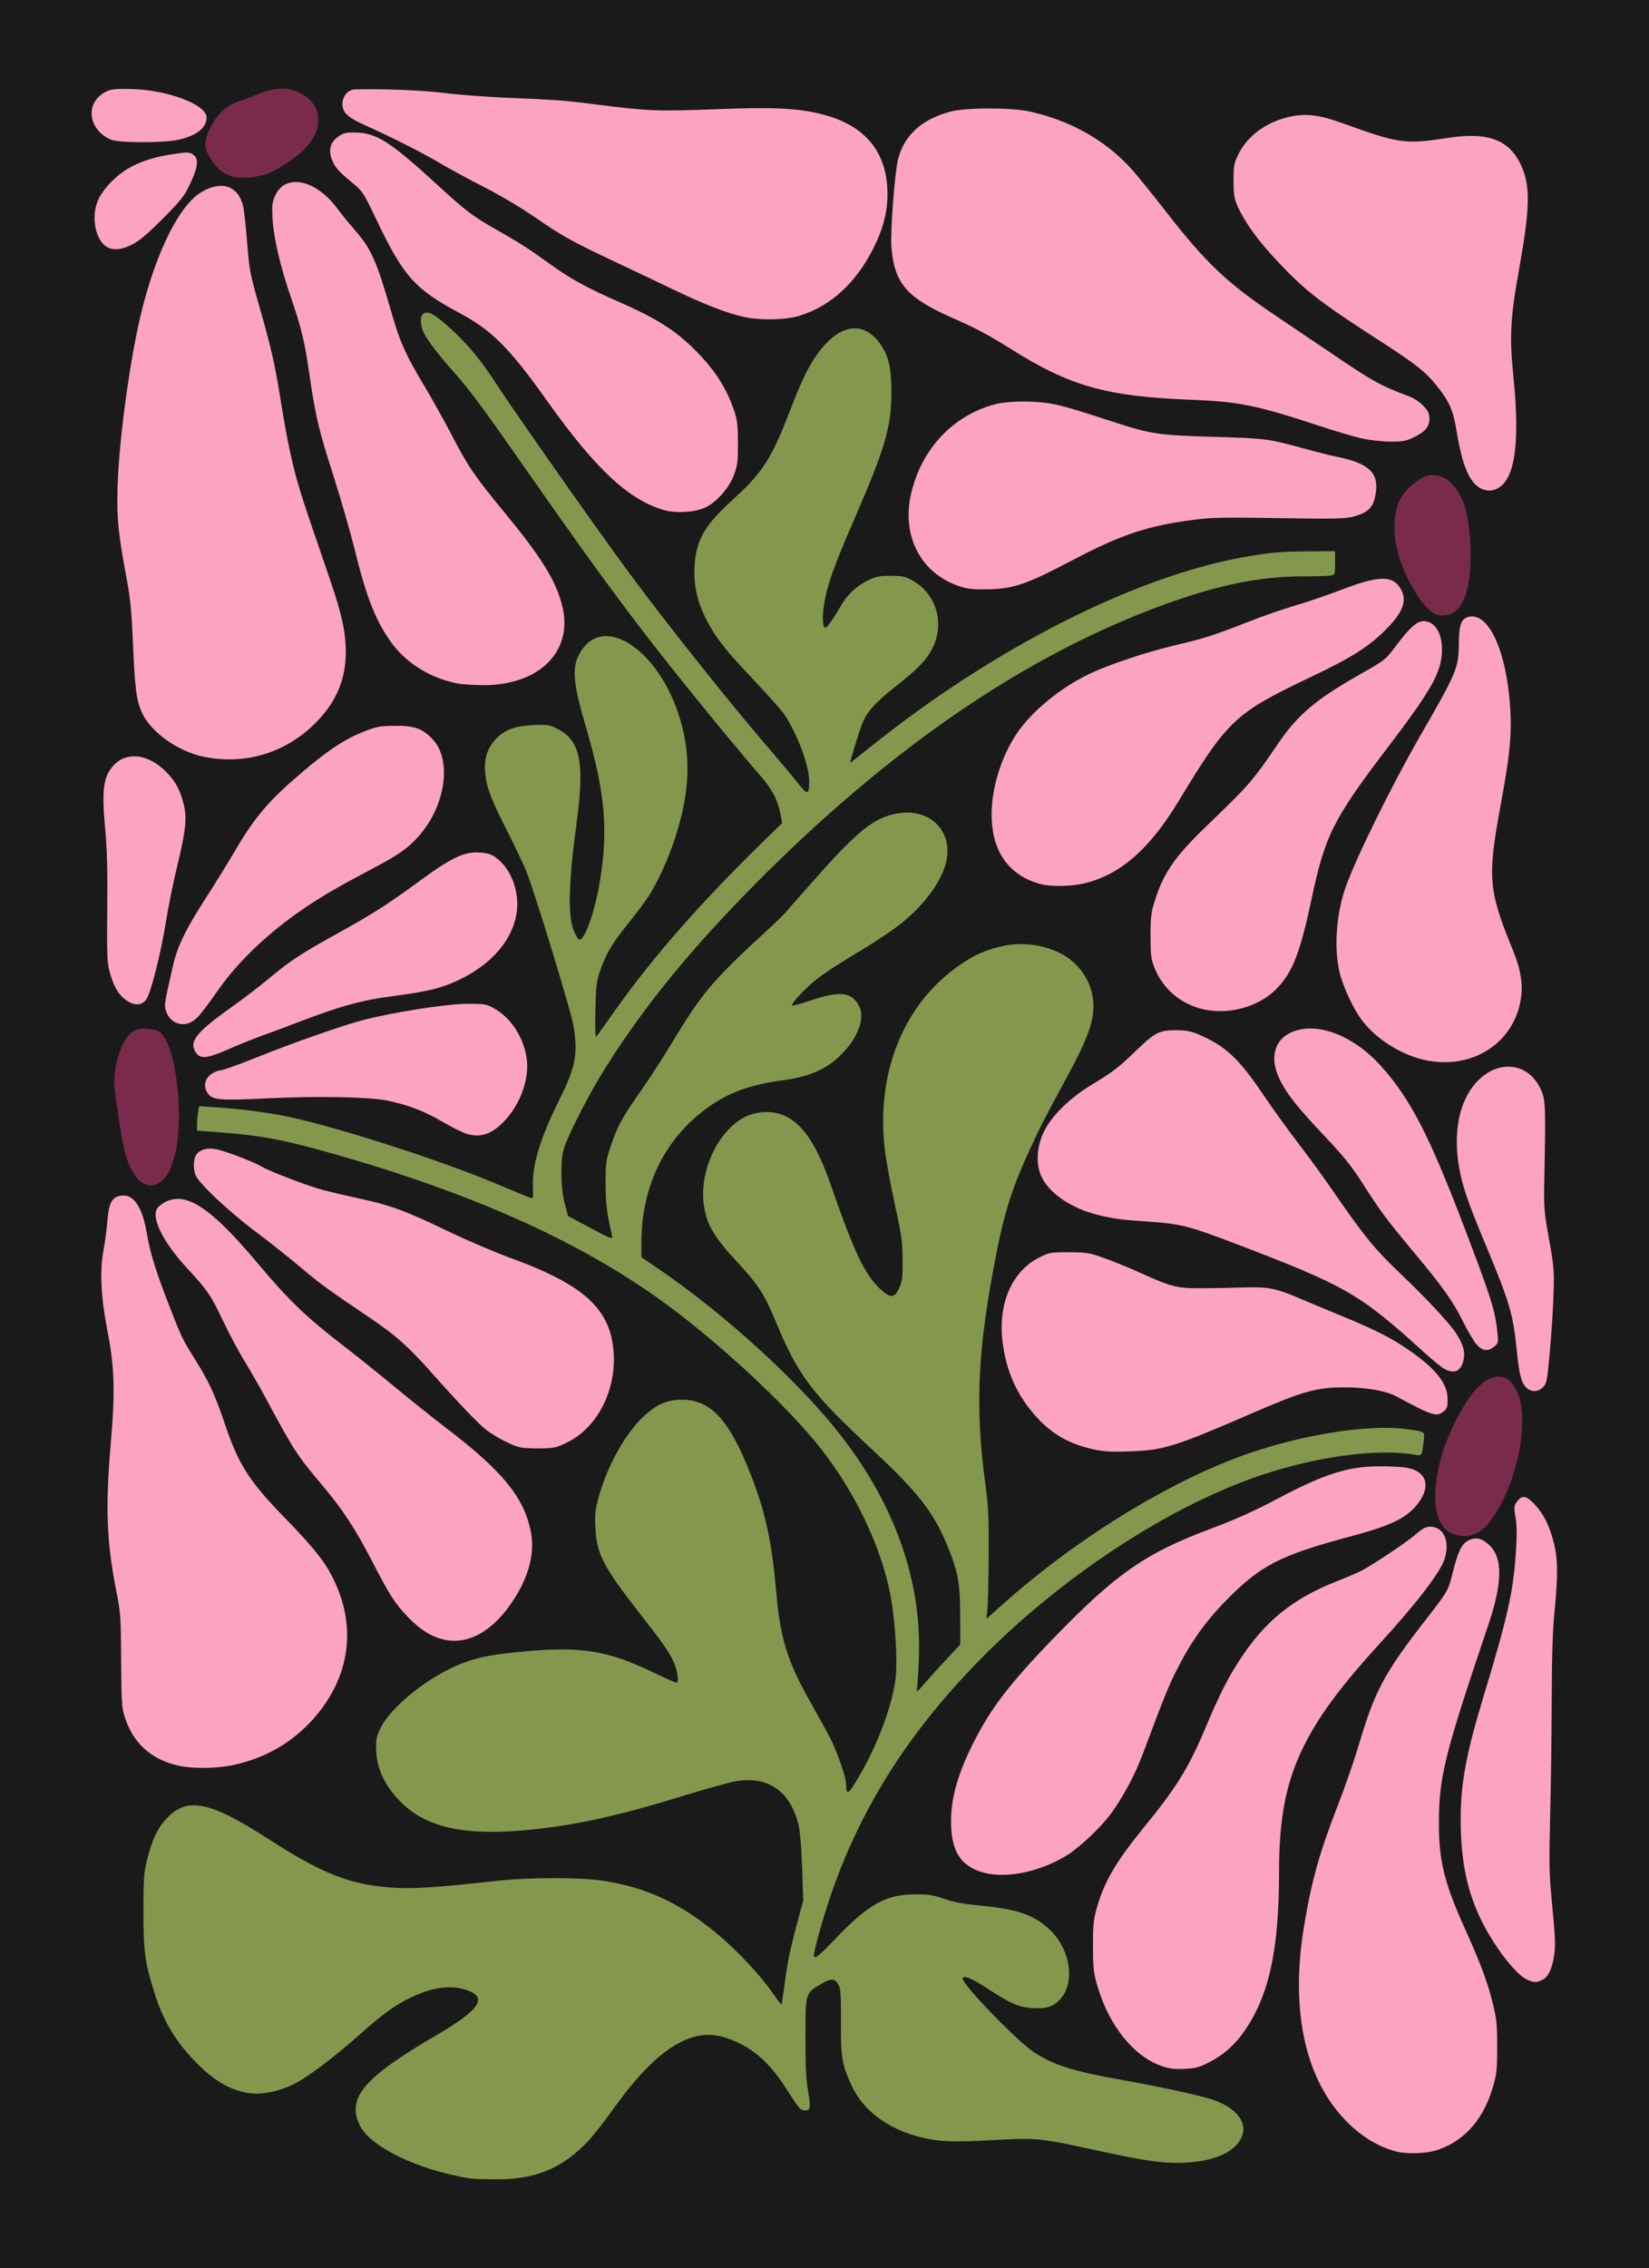 <?xml version='1.0' encoding='utf-8'?>
<svg xmlns="http://www.w3.org/2000/svg" width="1323.2mm" height="1819.2mm" version="1.1" viewBox="0 0 1323.2 1819.2"> <g transform="translate(1542 1152.6)"> <g transform="translate(-3286.9 -248.54)"> <path d="m1744.9-904.06h1323.2v1819.2h-1323.2z" fill="#1a1a1a" stroke-width="1.421"/> <path d="m1930.4-762.77c-7.187-2.426-11.502-6.122-16.783-14.375-5.173-8.084-5.208-13.593-0.154-24.189 5.095-10.681 13.279-18.32 22.944-21.414 4.585-1.468 12.089-4.294 16.674-6.279 11.456-4.96 23.663-5.159 32.646-0.533 17.352 8.937 19.51 27.043 5.171 43.378-6.237 7.105-21.585 17.623-31.012 21.253-9.393 3.617-22.354 4.566-29.485 2.159z" fill="#7a2b4b" stroke-width="1.301"/> <path d="m2896.3-411.63c-10.139-4.707-25.062-30.02-30.325-51.439-3.443-14.014-2.746-29.11 1.819-39.368 3.281-7.373 13.024-16.514 20.891-19.6 6.256-2.454 14.211-0.489 20.077 4.968 10.274 9.553 14.938 24.224 16.044 50.478 1.15 27.286-3.25 46.07-12.426 53.048-4.352 3.31-11.292 4.135-16.08 1.912z" fill="#7a2b4b" stroke-width="1.301"/> <path d="m1858 43.878c-2.711-1.876-5.877-6.142-8.377-11.287-4.189-8.622-6.056-17.069-10.845-49.058-2.539-16.961-2.692-20.342-1.341-29.7 1.912-13.246 7.341-25.553 13.156-29.822 3.484-2.558 5.752-3.135 11.596-2.954 4.305 0.135 8.602 1.127 10.549 2.44 13.24 8.928 20.572 68.698 12.229 99.685-3.173 11.784-6.583 17.833-11.951 21.202-5.275 3.31-9.716 3.16-15.016-0.506z" fill="#7a2b4b" stroke-width="1.301"/> <path d="m2912.3 326.79c-6.237-1.945-9.887-5.465-12.79-12.331-5.899-13.954-2.84-40.972 7.424-65.569 15.926-38.167 33.6-55.324 47.984-46.58 2.222 1.351 5.2 5.281 7.218 9.526 11.29 23.748-0.976 79.843-23.28 106.47-7.305 8.722-16.433 11.636-26.556 8.479z" fill="#7a2b4b" stroke-width="1.301"/> <g transform="translate(-2978.1 -2165.9)" fill="#fca3c4" stroke-width="1.301"> <path d="m4811.8 1373.8c-18.189-8.109-20.695-29.339-4.489-38.041 4.373-2.348 7.214-2.728 19.24-2.577 29.796 0.374 62.207 12.3 62.207 22.886 0 8.296-8.153 14.716-22.724 17.893-12.246 2.671-48.12 2.564-54.234-0.16z"/> <path d="m4807.3 1458.9c-8.639-6.993-11.14-25.171-5.163-37.516 4.639-9.581 16.055-20.7 26.829-26.132 10.195-5.14 19.479-7.816 35.078-10.113 9.306-1.37 10.968-1.297 13.788 0.605 4.81 3.244 4.242 9.59-2.072 23.126-4.744 10.17-6.963 13.016-21.913 28.099-11.99 12.097-18.81 17.902-24.427 20.79-9.547 4.91-16.991 5.294-22.12 1.141z"/> <path d="m5319.7 1516c-14.244-3.235-31.777-10.069-57.077-22.247-11.287-5.433-31.777-15.176-45.533-21.651-35.05-16.499-42.941-20.876-64.57-35.818-11.085-7.657-28.216-17.829-41.013-24.351-12.087-6.16-28.051-14.814-35.475-19.231-13.913-8.277-38.897-20.928-59.42-30.089-14.626-6.529-18.85-10.42-18.85-17.363 0-6.185 4.518-11.522 9.882-11.676 22.164-0.633 55.463 0.685 72.206 2.859 10.934 1.419 33.733 3.144 50.664 3.833 37.27 1.516 45.762 2.157 70.544 5.329 41.418 5.301 50.009 5.649 95.555 3.864 47.155-1.848 66.962-0.891 86.577 4.185 34.397 8.9 51.946 30.494 51.946 63.92 0 14.484-3.669 28.414-11.575 43.947-14.073 27.648-34.081 45.831-58.972 53.589-11.051 3.445-31.85 3.862-44.89 0.9z"/> <path d="m5255.9 1671c-28.604-8.259-55.068-33-94.258-88.124-29.68-41.747-43.969-56.098-69.368-69.667-36.33-19.409-45.432-29.557-67.022-74.734-10.658-22.301-11.17-23.087-19.548-30.009-11.016-9.101-13.775-12.235-16.342-18.556-2.775-6.835-1.583-12.871 3.392-17.18 4.988-4.319 8.291-5.127 18.293-4.471 15.064 0.987 26.86 8.815 62.37 41.389 23.537 21.591 29.23 25.904 48.741 36.916 17.176 9.695 25.548 15.075 42.7 27.439 16.105 11.609 29.004 18.673 54.778 29.996 33.383 14.666 48.633 24.843 66.848 44.607 11.733 12.731 19.899 26.154 25.209 41.439 2.938 8.457 3.36 11.763 3.425 26.807 0.065 15.063-0.305 18.188-3.028 25.575-4.043 10.966-14.17 22.433-23.499 26.607-8.521 3.812-23.226 4.696-32.689 1.964z"/> <path d="m5090.2 1810.1c-22.829-4.609-42.308-17.001-54.474-34.652-11.966-17.362-18.903-35.376-28.293-73.473-3.31-13.432-10.85-39.567-16.756-58.081-12.048-37.768-14.373-47.512-19.209-80.521-4.094-27.941-6.483-37.987-14.843-62.408-8.597-25.113-13.938-47.741-14.883-63.049-0.677-10.965-0.433-13.397 1.878-18.775 7.949-18.493 32.443-13.686 49.924 9.796 3.374 4.532 9.598 12.194 13.83 17.026 13.604 15.529 17.724 24.786 30.013 67.425 6.607 22.925 11.028 32.787 25.661 57.245 6.516 10.89 16.31 28.414 21.764 38.94 13.612 26.27 18.725 33.811 42.508 62.701 30.63 37.206 41.854 55.361 46.911 75.88 8.947 36.304-18.848 63.698-64.162 63.236-7.808-0.08-16.749-0.66-19.871-1.29z"/> <path d="m4886.8 1868.9c-20.786-4.202-42.654-19.649-49.789-35.172-4.537-9.871-5.77-19.285-7.308-55.827-1-23.769-2.132-35.965-4.533-48.841-7.351-39.431-8.572-51.242-7.846-75.9 0.991-33.674 7.466-85.356 15.782-125.97 11.182-54.615 31.83-99.4 51.22-111.09 16.413-9.899 29.901-5.374 33.813 11.344 0.765 3.268 2.194 16.336 3.177 29.041 1.664 21.508 2.293 24.874 9.138 48.84 10.185 35.664 12.838 47.153 17.369 75.241 7.413 45.95 11.525 62.946 24.2 100.03 4.272 12.501 11.279 32.975 15.57 45.498 9.759 28.48 12.836 42.586 12.863 58.979 0.034 21.097-7.242 38.783-22.59 54.903-24.009 25.217-57.223 35.768-91.066 28.927z"/> <path d="m4823.7 2063.7c-6.07-4.525-9.618-10.842-12.837-22.852-1.922-7.171-2.158-13.692-1.808-49.94 0.302-31.285-0.125-47.43-1.713-64.681-2.838-30.837-1.381-41.627 6.816-50.486 10.43-11.272 27.761-9.243 41.833 4.896 7.827 7.865 11.482 14.524 14.395 26.229 2.779 11.161 1.714 21.298-5.232 49.834-3.093 12.705-7.126 32.604-8.962 44.22-3.926 24.834-12.174 57.509-15.774 62.494-3.78 5.234-9.941 5.339-16.717 0.289z"/> <path d="m4862.8 2081.4c-4.078-2.277-7.391-8.178-7.391-13.162 0-1.913 0.842-7.141 1.87-11.616 1.029-4.475 3.025-13.388 4.436-19.806 3.411-15.516 10.083-29.275 26.78-55.223 7.626-11.852 17.808-28.299 22.626-36.551 16.054-27.494 27.139-40.585 53.31-62.958 21.85-18.681 35.593-27.702 51.612-33.881 9.25-3.568 12.305-4.102 24.063-4.203 15.447-0.135 21.941 2.202 30.062 10.806 15.667 16.6 10.452 53.311-11.004 77.472-9.153 10.307-16.168 15.198-39.146 27.298-25.971 13.675-37.8 20.568-53.397 31.114-27.24 18.421-51.778 41.602-67.466 63.736-13.772 19.431-17.342 23.838-21.452 26.475-4.728 3.033-10.047 3.211-14.903 0.499z"/> <path d="m4882 2108.2c-1.161-0.907-2.655-3.16-3.319-5.007-2.724-7.573 4.421-15.391 31.777-34.77 8.318-5.892 21.122-15.715 28.454-21.829 17.416-14.524 25.231-19.643 55.824-36.57 27.586-15.262 40.733-23.701 66.528-42.698 22.397-16.495 33.239-21.829 44.251-21.772 5.302 0.049 9.805 0.854 12.369 2.27 10.008 5.527 17.45 17.492 19.614 31.537 3.935 25.534-12.545 51.191-42.886 66.768-14.897 7.648-26.989 10.865-53.87 14.33-27.538 3.551-43.512 7.905-79.522 21.676-9.876 3.777-22.574 8.5-28.218 10.496-5.644 1.996-17.276 6.687-25.85 10.424-15.921 6.939-21.417 8.063-25.152 5.144z"/> <path d="m5097.8 2171.4c-3.209-0.907-12.156-5.348-19.881-9.868-14.516-8.494-27.56-13.487-44.187-16.916-14.522-2.994-56.081-3.766-96.493-1.793-38.836 1.897-44.081 1.393-47.895-4.596-3.244-5.096-1.913-11.335 3.169-14.847 2.397-1.657 5.736-3.013 7.42-3.013 1.684 0 13.575-4.229 26.425-9.398 30.153-12.13 71.181-26.584 87.494-30.825 24.568-6.386 66.665-13.017 83.37-13.132 14.277-0.099 15.856 0.145 21.805 3.386 13.59 7.401 23.766 22.627 26.51 39.666 2.641 16.406-4.896 37.684-18.198 51.374-9.853 10.14-18.538 13.069-29.538 9.96z"/> <path d="m5139.8 2422.6c-6.524-1.658-19.167-8.209-26.424-13.692-6.131-4.632-22.309-21.542-44.386-46.394-18.074-20.346-28.334-29.524-47.457-42.455-36.746-24.848-41.658-28.423-57.525-41.868-9.065-7.68-25.514-20.715-36.555-28.965-20.816-15.555-45.292-38.64-47.604-44.898-1.919-5.194-1.632-12.95 0.599-16.229 2.956-4.343 9.412-6.029 16.676-4.354 8.297 1.913 29.602 10.122 35.908 13.835 7.087 4.173 37.591 15.76 50.022 19.001 5.644 1.472 18.49 4.467 28.547 6.657 25.134 5.473 36.452 9.629 69.717 25.604 15.794 7.584 38.816 17.46 51.162 21.946 59.63 21.668 80.865 41.275 82.958 76.597 1.786 30.146-13.09 59.06-36.524 70.988-8.997 4.58-10.655 4.973-21.99 5.208-6.743 0.14-14.448-0.299-17.123-0.981z"/> <path d="m5079.9 2577.1c-10.075-2.099-19.494-7.834-28.968-17.635-10.871-11.246-15.034-17.653-28.801-44.322-14.013-27.145-23.828-42.15-40.601-62.07-20.317-24.129-22.794-27.942-44.988-69.271-4.289-7.986-11.945-21.351-17.014-29.701-5.069-8.349-12.724-22.605-17.012-31.68-10.107-21.393-12.94-25.608-28.437-42.313-19.622-21.153-29.537-40.255-25.211-48.573 0.808-1.554 3.736-4.016 6.506-5.47 16.805-8.823 36.6 4.123 73.628 48.155 26.188 31.141 39.217 43.683 70.034 67.413 10.229 7.877 28.699 22.688 41.044 32.913 12.345 10.226 30.526 24.755 40.403 32.286 45.166 34.444 62.26 55.065 68.247 82.329 3.736 17.015-0.803 35.932-13.29 55.387-16.049 25.005-35.907 36.643-55.54 32.552z"/> <path d="m4866 2678c-21.863-4.931-36.293-18.09-42.965-39.181-2.345-7.413-2.631-11.988-2.822-45.208-0.199-34.614-0.436-38.091-3.733-54.78-8-40.494-9.027-67.555-4.545-119.76 3.534-41.161 2.952-60.651-2.672-89.463-5.295-27.126-6.336-47.966-3.232-64.681 1.214-6.534 2.636-17.358 3.161-24.052 1.206-15.382 4.242-20.047 13.096-20.127 8.613-0.075 15.183 10.57 18.423 29.849 2.541 15.125 7.103 30.216 16.3 53.93 12.137 31.293 11.721 30.416 23.13 48.718 10.786 17.302 15.419 27.408 23.359 50.942 10.84 32.13 19.347 45.547 46.822 73.844 25.59 26.354 33.871 36.874 41.11 52.218 18.59 39.403 11.336 80.676-19.94 113.46-16.542 17.342-37.157 28.686-61.538 33.865-13.55 2.878-32.262 3.057-43.954 0.419z"/> </g> <g transform="translate(-2978.1 -2172.5)" fill="#fca3c4" stroke-width="1.301"> <path d="m5816.1 1620.2c-5.996-1.323-21.291-5.834-33.989-10.025-50.286-16.598-64.879-19.592-102.61-21.05-68.872-2.661-97.635-10.744-145.58-40.912-16.375-10.304-28.739-16.954-42.968-23.11-40.088-17.345-50.103-28.444-52.649-58.349-1.001-11.75 2.638-60.04 5.323-70.655 4.879-19.283 19.366-32.316 42.516-38.248 12.474-3.197 48.434-3.213 62.774-0.049 32.857 7.298 60.506 22.762 81.346 45.498 4.561 4.975 17.473 20.871 28.693 35.322 31.466 40.527 49.085 57.202 87.879 83.171 9.524 6.375 31.266 21.038 48.317 32.584 29.763 20.154 36.05 23.585 58.782 32.074 3.667 1.369 8.473 4.595 11.223 7.532 3.926 4.193 4.81 6.108 4.81 10.422 0 6.471-3.494 10.488-13.148 15.113-5.631 2.698-8.621 3.213-18.276 3.146-6.349-0.049-16.45-1.162-22.446-2.485z"/> <path d="m5911.2 1660.2c-9.194-4.802-14.89-18.354-19.461-46.298-2.742-16.762-5.922-23.842-16.641-37.043-8.316-10.243-17.007-17.043-44.092-34.5-49.481-31.892-60.664-40.59-83.571-65-14.942-15.923-25.476-30.475-31.132-43.01-2.995-6.636-3.441-9.313-3.467-20.816-0.029-11.772 0.352-14.002 3.506-20.611 7.462-15.638 22.928-26.943 42.469-31.043 12.177-2.555 23.314-1.165 40.571 5.067 46.586 16.821 50.906 17.427 85.876 12.043 32.054-4.935 49.267 1.72 58.576 22.647 7.358 16.542 6.91 33.87-2.189 84.498-6.637 36.931-7.451 52.799-4.296 83.821 6.055 59.544 0.336 89.208-17.709 91.856-2.485 0.364-5.908-0.289-8.44-1.611z"/> <path d="m5495.5 1739.5c-33.126-9.529-49.922-40.868-41.067-76.624 8.67-35.012 33.52-61.139 66.676-70.102 11.181-3.023 34.401-3.023 48.306 0 9.712 2.111 16.826 4.253 51.097 15.386 25.592 8.314 33.828 9.473 75.675 10.649 41.732 1.172 44.762 1.557 72.468 9.19 10.229 2.818 22.061 5.807 26.294 6.642 25.961 5.122 34.413 12.703 32.072 28.767-1.741 11.951-5.52 15.976-18.251 19.44-6.324 1.72-15.018 1.892-59.355 1.172-43.974-0.714-54.487-0.512-68.499 1.316-37.337 4.871-58.213 11.842-97.803 32.66-35.663 18.753-46.39 22.514-65.853 23.088-10.447 0.309-16.796-0.154-21.761-1.581z"/> <path d="m5557 1977.3c-26.801-7.687-40.123-29.333-38.087-61.885 1.263-20.199 9.197-43.097 20.666-59.644 12.164-17.549 34.976-36.071 57.781-46.914 15.994-7.604 45.254-17.331 69.202-23.004 23.375-5.537 30.877-7.952 58.462-18.82 10.934-4.308 27.672-10.107 37.196-12.887 9.524-2.78 26.55-8.59 37.837-12.911 29.391-11.251 40.441-11.42 46.783-0.714 5.596 9.447 2.191 18.87-11.928 33.01-13.627 13.648-27.176 22.232-59.021 37.392-62.166 29.596-67.312 34.407-107.29 100.29-22.952 37.828-45.709 57.956-73.926 65.383-11.299 2.974-28.641 3.299-37.679 0.707z"/> <path d="m5691.7 2078.6c-19.68-3.387-35.46-16.144-42.494-34.356-2.533-6.557-2.955-10.053-2.994-24.793-0.039-14.399 0.438-18.744 2.958-27.004 7.166-23.487 15.928-36.314 41.968-61.437 35.186-33.949 36.539-35.509 57.735-66.58 15.184-22.259 29.963-34.878 62.717-53.549 23.826-13.582 22.647-12.661 32.009-25.001 10.97-14.457 16.356-19.211 21.767-19.211 9.609 0 15.665 10.809 14.604 26.068-1.12 16.106-9.448 30.593-42.693 74.267-44.831 58.893-50.987 71.172-62.172 123.99-8.8 41.56-15.05 57.48-27.658 70.456-13.279 13.666-35.774 20.586-55.748 17.149z"/> <path d="m5862.7 2117.8c-17.405-4.696-35.564-16.522-46.094-30.018-7.574-9.708-16.386-28.642-19.03-40.891-4.17-19.316-2.166-45.746 5.036-66.4 8.142-23.351 37.369-82.64 60.575-122.88 28.693-49.754 30.23-53.424 30.402-72.595 0.138-15.414 1.868-20.266 7.768-21.79 14.714-3.801 28.352 22.403 32.552 62.544 2.799 26.747 1.58 43.134-6.45 86.739-11.079 60.163-10.324 69.466 9.592 118.19 6.326 15.478 8.232 27.588 6.232 39.593-6.114 36.695-42.077 57.895-80.585 47.504z"/> <path d="m5908 2347c-2.2-2.426-7.101-10.645-10.892-18.266-8.235-16.554-16.244-27.873-39.036-55.168-22.148-26.525-27.677-33.933-41.396-55.478-9.206-14.456-15.156-21.85-31.524-39.169-22.031-23.312-30.26-33.854-35.88-45.972-7.599-16.384-3.475-30.878 10.451-36.735 20.319-8.545 49.595 2.795 71.938 27.864 23.16 25.985 38.264 55.25 65.895 127.67 21.976 57.6 25.212 67.827 26.981 85.271 0.852 8.404 0.76 8.81-2.625 11.55-5.044 4.084-9.213 3.614-13.913-1.57z"/> <path d="m5881.8 2366.3c-2.276-1.27-9.771-7.422-16.654-13.67-51.369-46.628-61.898-52.676-151.04-86.742-36.212-13.839-43.816-15.795-67.868-17.458-23.686-1.637-28.85-2.296-41.447-5.29-22.116-5.256-40.708-17.992-46.504-31.858-4.237-10.136-3.277-23.654 2.512-35.395 6.339-12.855 20.382-26.557 38.512-37.576 17.342-10.54 21.375-13.657 35.959-27.799 14.246-13.814 18.235-15.818 31.379-15.762 8.086 0.049 11.968 0.775 18.314 3.492 21.34 9.138 32.044 19.101 51.506 47.945 7.348 10.89 19.965 28.399 28.036 38.908 8.072 10.509 20.2 27.142 26.952 36.961 25.869 37.619 34.586 48.335 55.399 68.094 21.063 19.997 39.815 40.175 44.983 48.404 5.852 9.318 7.214 15.188 5.16 22.241-2.29 7.865-7.556 9.771-15.202 5.504z"/> <path d="m5947.6 2381.3c-4.023-4.14-5.565-10.491-7.764-31.976-2.767-27.036-5.646-36.671-24.413-81.698-14.941-35.847-19.085-48.002-21.771-63.85-4.654-27.465 0.359-51.99 13.663-66.843 17.497-19.535 42.76-16.536 52.504 6.233 3.312 7.74 3.511 13.322 2.434 68.36-0.512 26.177-0.391 27.836 3.724 50.821 3.89 21.731 4.204 25.395 3.669 42.901-0.727 23.784-4.349 67.354-5.961 71.72-2.729 7.386-10.962 9.604-16.084 4.332z"/> <path d="m5599.3 2430.7c-18.599-4.256-32.077-11.976-44.311-25.38-15.862-17.379-24.574-36.625-27.533-60.825-3.718-30.399 7.558-56.35 29.259-67.339 8.24-4.173 9.112-4.33 23.966-4.302 14.422 0.05 16.281 0.339 28.888 4.882 7.411 2.669 19.243 7.478 26.294 10.685 27.143 12.347 31.246 13.411 51.298 13.306 9.876-0.049 25.46-0.334 34.631-0.63 18.752-0.602 25.123 0.674 44.204 8.85 6.022 2.58 21.049 8.848 33.394 13.928 26.788 11.024 39.464 17.419 53.229 26.854 22.433 15.376 31.889 27.174 32.002 39.929 0.053 5.952-0.439 7.556-2.965 9.662-5.857 4.885-8.665 4.008-38.657-12.086-8.09-4.341-25.024-7.158-42.326-7.04-21.414 0.145-32.527 3.294-72.121 20.431-63.877 27.648-71.958 30.144-100.39 31.017-14.379 0.439-20.129 0.056-28.859-1.944z"/> <path d="m5512.1 2770.4c-18.38-5.066-26.049-17.309-25.956-41.442 0.068-17.883 5.023-36.067 16.006-58.74 14.399-29.725 29.987-50.377 66.349-87.898 50.588-52.202 73.907-68.334 127.69-88.336 18.116-6.738 33.142-13.511 51.277-23.114 38.138-20.195 56.85-26.192 82.088-26.31 7.76-0.049 17.434 0.424 21.497 1.021 17.513 2.576 20.941 16.165 7.858 31.142-8.697 9.955-21.482 15.864-51.801 23.94-56.998 15.184-72.952 23.418-100.77 52.006-16.938 17.405-28.485 33.852-40.016 56.993-6.147 12.336-9.838 21.547-26.48 66.074-6.144 16.439-16.094 34.922-25.859 48.038-8.003 10.748-25.175 26.881-34.98 32.864-21.771 13.284-48.6 18.804-66.893 13.762z"/> <path d="m5948.4 2856.3c-6.383-2.854-17.066-14.868-27.041-30.411-18.71-29.155-26.406-58.141-26.267-98.926 0.099-28.897 4.516-52.348 18.574-98.613 18.773-61.78 23.525-82.793 25.6-113.2 1.032-15.114 0.998-22.506-0.133-29.408-1.391-8.486-1.311-9.496 1.003-12.698 4.128-5.712 7.496-5.212 14.379 2.138 7.323 7.819 11.968 17.217 15.435 31.225 3.17 12.809 3.278 25.838 0.451 54.239-1.51 15.168-2.151 35.444-2.273 71.941-0.093 27.951-0.657 69.829-1.252 93.061-0.891 34.824-0.727 45.948 0.937 63.361 3.252 34.026 3.495 39.161 2.266 47.735-1.503 10.478-4.664 17.23-9.198 19.643-4.459 2.373-7.026 2.356-12.482-0.084z"/> <path d="m5654.4 2925.3c-22.103-7.961-41.483-32.295-50.758-63.733-3.122-10.582-3.515-14.043-3.593-31.68-0.075-16.849 0.349-21.374 2.845-30.36 5.938-21.377 15.329-37.595 37.456-64.681 26.663-32.639 36.229-48 49.461-79.424 11.54-27.407 18.2-40.627 28.147-55.878 20.019-30.69 42.41-48.854 77.078-62.529 6.263-2.471 14.705-6.011 18.759-7.867 7.723-3.536 38.112-23.71 45.037-29.898 6.107-5.457 9.618-6.955 14.219-6.067 9.383 1.812 13.258 12.798 9.079 25.746-3.518 10.9-22.568 35.674-53.044 68.978-35.02 38.271-54.233 65.729-65.616 93.779-9.951 24.521-14.122 50.594-14.122 88.27 0 62.284-7.918 98.738-27.672 127.41-7.637 11.084-16.995 19.393-28.336 25.162-8.199 4.17-11.063 4.93-20.066 5.327-8.451 0.374-12.138-0.124-18.874-2.552z"/> <path d="m5841.7 2993.7c-14.963-4.271-29.447-13.782-41.658-27.356-30.585-33.999-41.392-87.471-30.761-152.2 6.061-36.906 12.394-59.542 27.541-98.439 5.521-14.179 12.95-35.612 16.508-47.63 12.928-43.666 20.439-57.69 53.998-100.83 17.473-22.462 17.747-22.941 21.323-37.247 4.373-17.495 7.26-23.374 12.807-26.082 5.997-2.929 10.982-1.654 17.12 4.379 10.355 10.178 9.931 30.226-1.347 63.57-35.245 104.21-39.618 121.8-39.618 159.39 0 29.865 4.41 47.681 20.767 83.9 12.486 27.648 18.109 42.66 22.344 59.656 3.197 12.828 3.622 16.904 3.646 34.98 0.024 17.449-0.404 22.006-2.911 30.961-7.41 26.479-22.1 43.855-43.71 51.706-9.675 3.515-26.118 4.085-36.05 1.251z"/> </g> <path d="m2122.3 843.3c-42.529-6.93-80.85-25.541-89.004-43.224-10.022-21.736 3.863-37.923 61.249-71.406 36.164-21.1 42.534-31.134 23.463-36.963-12.71-3.884-27.652-1.467-45.356 7.339-11.696 5.817-21.947 13.394-40.184 29.703-18.688 16.712-40.61 33.227-50.955 38.387-13.479 6.724-27.228 9.396-38.303 7.443-13.522-2.383-25.655-9.325-38.799-22.198-17.811-17.444-28.432-34.858-35.788-58.68-7.609-24.643-8.621-32.241-8.608-64.681 0.013-26.177 0.344-31.046 2.815-41.048 3.83-15.504 8.12-24.949 14.632-32.219 17.138-19.134 34.769-15.797 83.869 15.873 37.4 24.123 58.656 33.369 85.026 36.981 22.452 3.076 39.269 2.373 97.106-4.057 26.046-2.896 67.483-2.911 85.693-0.05 34.756 5.496 61.214 17.783 90.772 42.153 15.69 12.937 34.307 32.693 44.577 47.306 3.934 5.598 7.311 10.015 7.505 9.815 0.194-0.2 1.194-6.858 2.223-14.797 2.376-18.338 4.758-29.942 10.55-51.396l4.633-17.16-0.827-25.74c-0.482-14.99-1.619-29.197-2.722-34.016-6.316-27.589-23.964-40.296-50.158-36.114-4.92 0.786-25.369 6.493-45.443 12.682-52.653 16.235-90.058 24.093-129.08 27.118-46.852 3.631-75.736-3.544-95.296-23.675-12.134-12.488-18.448-25.741-19.083-40.055-0.419-9.457-0.105-11.118 3.542-18.742 8.138-17.013 38.99-41.562 64.78-51.545 12.906-4.997 22.092-6.904 44.226-9.183 50.417-5.192 72.106-1.955 110.24 16.449 9.025 4.355 17.17 7.918 18.1 7.918 2.423 0 0.844-10.396-2.657-17.494-4.152-8.418-8.737-14.93-26.337-37.406-29.778-38.026-35.095-48.261-36.065-69.423-0.506-11.04-0.118-14.458 2.839-25.08 6.8-24.414 20.966-49.867 35.419-63.637 9.761-9.3 17.611-13.137 28.172-13.767 25.213-1.504 40.744 14.718 58.836 61.453 11.394 29.432 16.419 52.996 19.928 93.444 3.147 36.277 9.155 55.564 27.201 87.322 5.291 9.31 12.142 21.68 15.226 27.489 6.01 11.32 13.399 32.307 13.547 38.475 0.235 9.819 1.686 8.862 11.115-7.325 14.209-24.395 25.69-55.147 28.515-76.38 1.825-13.717-0.082-46.816-3.856-66.931-7.38-39.333-28.267-83.286-56.672-119.26-26.622-33.713-82.417-85.398-126.69-117.36-69.308-50.031-158.42-89.304-275.98-121.63-29.456-8.1-48.946-11.583-76.246-13.625l-21.017-1.572 0.014-4.701c0.013-2.585 0.382-6.993 0.832-9.795l0.818-5.094 13.598 0.88c20.884 1.351 43.888 4.428 60.291 8.063 41.709 9.244 121.48 35.055 164.94 53.372 14.109 5.945 26.518 11.086 27.576 11.423 1.604 0.51 1.852-0.831 1.493-8.066-0.893-17.974 5.73-39.96 21.606-71.728 12.648-25.307 14.697-36.317 10.915-58.64-1.998-11.789-31.068-106.86-37.823-123.69-2.167-5.399-9.159-20.117-15.538-32.706-13.12-25.892-16.36-34.47-17.449-46.195-1.004-10.81 1.269-18.762 7.418-25.951 7.156-8.367 15.56-11.743 30.984-12.447 11.61-0.53 13.021-0.314 19.653 3.026 18.165 9.147 21.832 26.939 15.373 74.6-6.606 48.754-7.288 75.779-2.21 87.594 1.365 3.177 3.079 6.156 3.808 6.619 4.126 2.624 12.715-20.72 16.906-45.944 6.976-41.998 4.328-71.707-11.069-124.18-11.24-38.303-11.796-50.028-2.97-62.567 19.138-27.19 60.848 1.186 77.417 52.667 10.228 31.782 9.336 60.711-3.057 99.14-5.369 16.649-14.255 35.916-21.85 47.381-2.646 3.993-9.818 13.497-15.938 21.12-12.825 15.974-17.437 23.73-22.126 37.212-2.993 8.607-3.415 12.073-3.909 32.089-0.351 14.238-0.107 21.958 0.668 21.12 0.672-0.726 7.308-9.933 14.746-20.46 31.506-44.588 70.661-88.968 125.06-141.74l9.335-9.057-1.232-6.861c-2.003-11.151-6.894-20.568-16.15-31.099-16.363-18.616-57.982-69.417-81.935-100.01-29.435-37.597-57.47-75.924-97.65-133.5-41.979-60.155-53.364-75.656-65.798-89.575-12.753-14.278-21.438-25.603-24.748-32.269-3.284-6.615-3.216-13.718 0.149-15.571 3.787-2.086 8.961 0.938 22.077 12.902 12.843 11.716 23.288 24.29 34.58 41.627 15.041 23.096 77.594 112.25 104.84 149.42 30.877 42.129 85.588 110.84 118.73 149.11 6.891 7.957 15.721 18.534 19.622 23.503 7.944 10.119 9.203 9.945 9.235-1.273 0.034-12.266-9.407-37.803-19.67-53.198-2.178-3.267-13.228-15.742-24.556-27.72-23.066-24.391-30.412-33.679-37.77-47.753-7.731-14.787-10.785-27.98-10.021-43.297 1.06-21.254 7.933-33.244 31.11-54.269 23.504-21.322 30.702-32.56 45.57-71.145 9.604-24.923 14.72-35.41 22.418-45.948 17.682-24.208 37.276-26.552 50.871-6.086 6.134 9.235 8.137 18.957 7.998 38.816-0.19 27.038-5.15 43.795-29.699 100.32-16.356 37.662-21.544 52.104-24.068 67-1.853 10.934-1.515 20.121 0.74 20.121 1.47 0 6.45-6.949 11.991-16.733 5.442-9.609 12.81-16.592 22.562-21.382 5.902-2.899 8.835-3.466 17.957-3.466 9.713 0 11.661 0.434 17.857 3.96 18.245 10.388 25.257 32.818 16.404 52.474-4.436 9.848-11.564 17.513-29.02 31.206-17.327 13.59-24.624 21.651-28.212 31.161-3.136 8.311-10.052 31.02-9.448 31.02 0.249 0 7.5-5.661 16.115-12.58 98.28-78.936 211.86-136.64 299.76-152.28 21.01-3.739 28.726-4.418 52.257-4.606l20.852-0.165v9.468c0 9.29-0.066 9.481-3.527 10.126-1.94 0.359-11.896 0.651-22.125 0.643-36.668-0.049-72.836 7.793-120.92 26.145-110.52 42.187-219.28 118.41-327.44 229.49-49.84 51.185-86.865 97.798-116.12 146.19-10.945 18.104-25.29 46.597-28.609 56.825-3.055 9.414-2.759 31.741 0.589 44.414l2.639 9.99 18.038 9.603c16.134 8.589 17.967 9.287 17.361 6.6-4.395-19.476-5.166-25.679-5.22-41.944-0.055-16.746 0.194-18.576 4.118-30.36 5.287-15.875 9.081-22.81 24.554-44.88 6.871-9.801 18.61-27.984 26.088-40.408 22.205-36.893 31.675-48.097 71.762-84.897 9.021-8.281 17.39-16.372 18.598-17.979 1.208-1.607 13.005-15.022 26.216-29.81 31.659-35.44 44.115-45.212 62.077-48.699 25.478-4.948 44.73 12.633 40.28 36.783-3.076 16.692-18.211 37.333-39.13 53.365-5.628 4.313-18.615 12.894-28.859 19.069-24.648 14.856-34.343 21.434-42.256 28.667-8.181 7.478-14.772 15.129-13.85 16.078 0.384 0.394 7.243-1.481 15.242-4.171 23.425-7.878 32.782-6.722 38.661 4.777 4.548 8.894-0.347 23.475-12.216 36.39-12.187 13.262-26.603 19.978-49.245 22.944-29.01 3.8-48.162 11.596-67.241 27.372-29.957 24.771-46.146 61.014-46.117 103.25l0.013 11.255 14.422 9.844c52.637 35.928 112.21 90.329 145.16 132.56 43.962 56.342 65.433 117.27 63.093 179.02-0.427 11.253-1.112 22.242-1.524 24.42-0.678 3.589-0.051 3.156 6.691-4.62 4.092-4.719 12.072-13.527 17.733-19.574l10.293-10.994-0.048-23.326c-0.054-26.254-1.783-35.363-10.872-57.252-10.676-25.709-23.429-41.926-59.102-75.153-49.951-46.526-59.957-59.809-78.362-104.03-9.045-21.731-13.677-28.803-31.385-47.918-18.244-19.694-23.944-29.611-26.051-45.323-3.627-27.05 11.607-59.285 33.166-70.181 9.869-4.988 23.414-5.156 32.847-0.409 14.22 7.157 25.044 23.707 35.875 54.852 19.049 54.778 27.038 71.574 39.799 83.68 7.956 7.547 11.464 7.351 15.143-0.849 2.443-5.444 2.801-8.444 2.72-22.77-0.083-14.738-0.746-19.461-6.209-44.221-3.364-15.246-6.985-35.145-8.047-44.22-7.23-61.758 15.194-116.94 60.08-147.84 12.611-8.681 21.665-12.574 36.212-15.57 17.992-3.705 39.423 0.882 52.625 11.265 12.89 10.138 19.623 25.324 18.32 41.321-0.969 11.893-6.358 25.648-19.638 50.124-19.373 35.705-22.957 42.687-31.553 61.466-15.6 34.079-21.31 53.201-29.727 99.551-12.081 66.527-13.526 109.69-5.632 168.3 2.431 18.052 2.816 26.394 2.646 57.421-0.109 19.965-0.577 39.508-1.038 43.428l-0.84 7.127 13.263-11.816c60.081-53.526 135.44-99.661 197.84-121.12 43.94-15.108 95.514-23.127 124.8-19.405 16.3 2.071 16.026 1.904 15.109 9.213-1.579 12.586-1.508 12.466-6.782 11.522-29.368-5.252-77.49 1.012-122.59 15.958-74.742 24.769-162.66 82.542-228.55 150.19-57.342 58.872-95.677 120.25-119.15 190.78-5.963 17.917-12.231 40.572-12.231 44.209 0 4.021 3.154 1.671 16.497-12.289 27.519-28.792 41.222-36.382 65.59-36.332 9.89 0 14.117 0.707 22.446 3.645 7.415 2.615 15.494 4.125 29.13 5.441 29.937 2.891 42.821 7.364 55.463 19.255 16.464 15.485 20.673 41.839 8.836 55.323-5.707 6.501-11.253 8.344-22.811 7.581-10.963-0.724-17.677-3.672-36.519-16.034-11.994-7.869-19.35-10.774-19.35-7.642 0 5.041 43.75 50.223 57.215 59.088 15.719 10.348 31.779 15.392 71.107 22.33 25.914 4.572 56.886 11.173 69.201 14.751 21.507 6.247 32.115 19.171 26.045 31.73-5.523 11.425-21.652 18.56-44.643 19.746-17.255 0.89-31.921-1.163-73.751-10.327-42.779-9.371-46.606-9.736-81.071-7.738-32.108 1.862-44.341 1.296-59.51-2.753-25.542-6.817-44.742-21.485-53.696-41.022-7.813-17.047-8.737-22.561-8.556-51.039 0.129-20.194-0.233-26.279-1.739-29.276-2.919-5.81-6.007-6.042-14.268-1.074-12.664 7.615-12.417 6.78-12.481 42.24-0.039 22.761 0.489 33.97 2.038 43.088 2.316 13.631 2.005 16.066-2.046 16.036-4.088-0.049-4.651-0.666-15.239-17.246-14.362-22.49-28.628-34.492-48.852-41.101-26.905-8.791-54.626 8.336-88.062 54.407-16.308 22.471-22.351 29.619-31.926 37.77-17.821 15.168-37.664 21.721-64.933 21.442-9.171-0.095-18.117-0.404-19.881-0.693z" fill="#85974d" stroke-width="1.301"/> </g> </g> </svg>